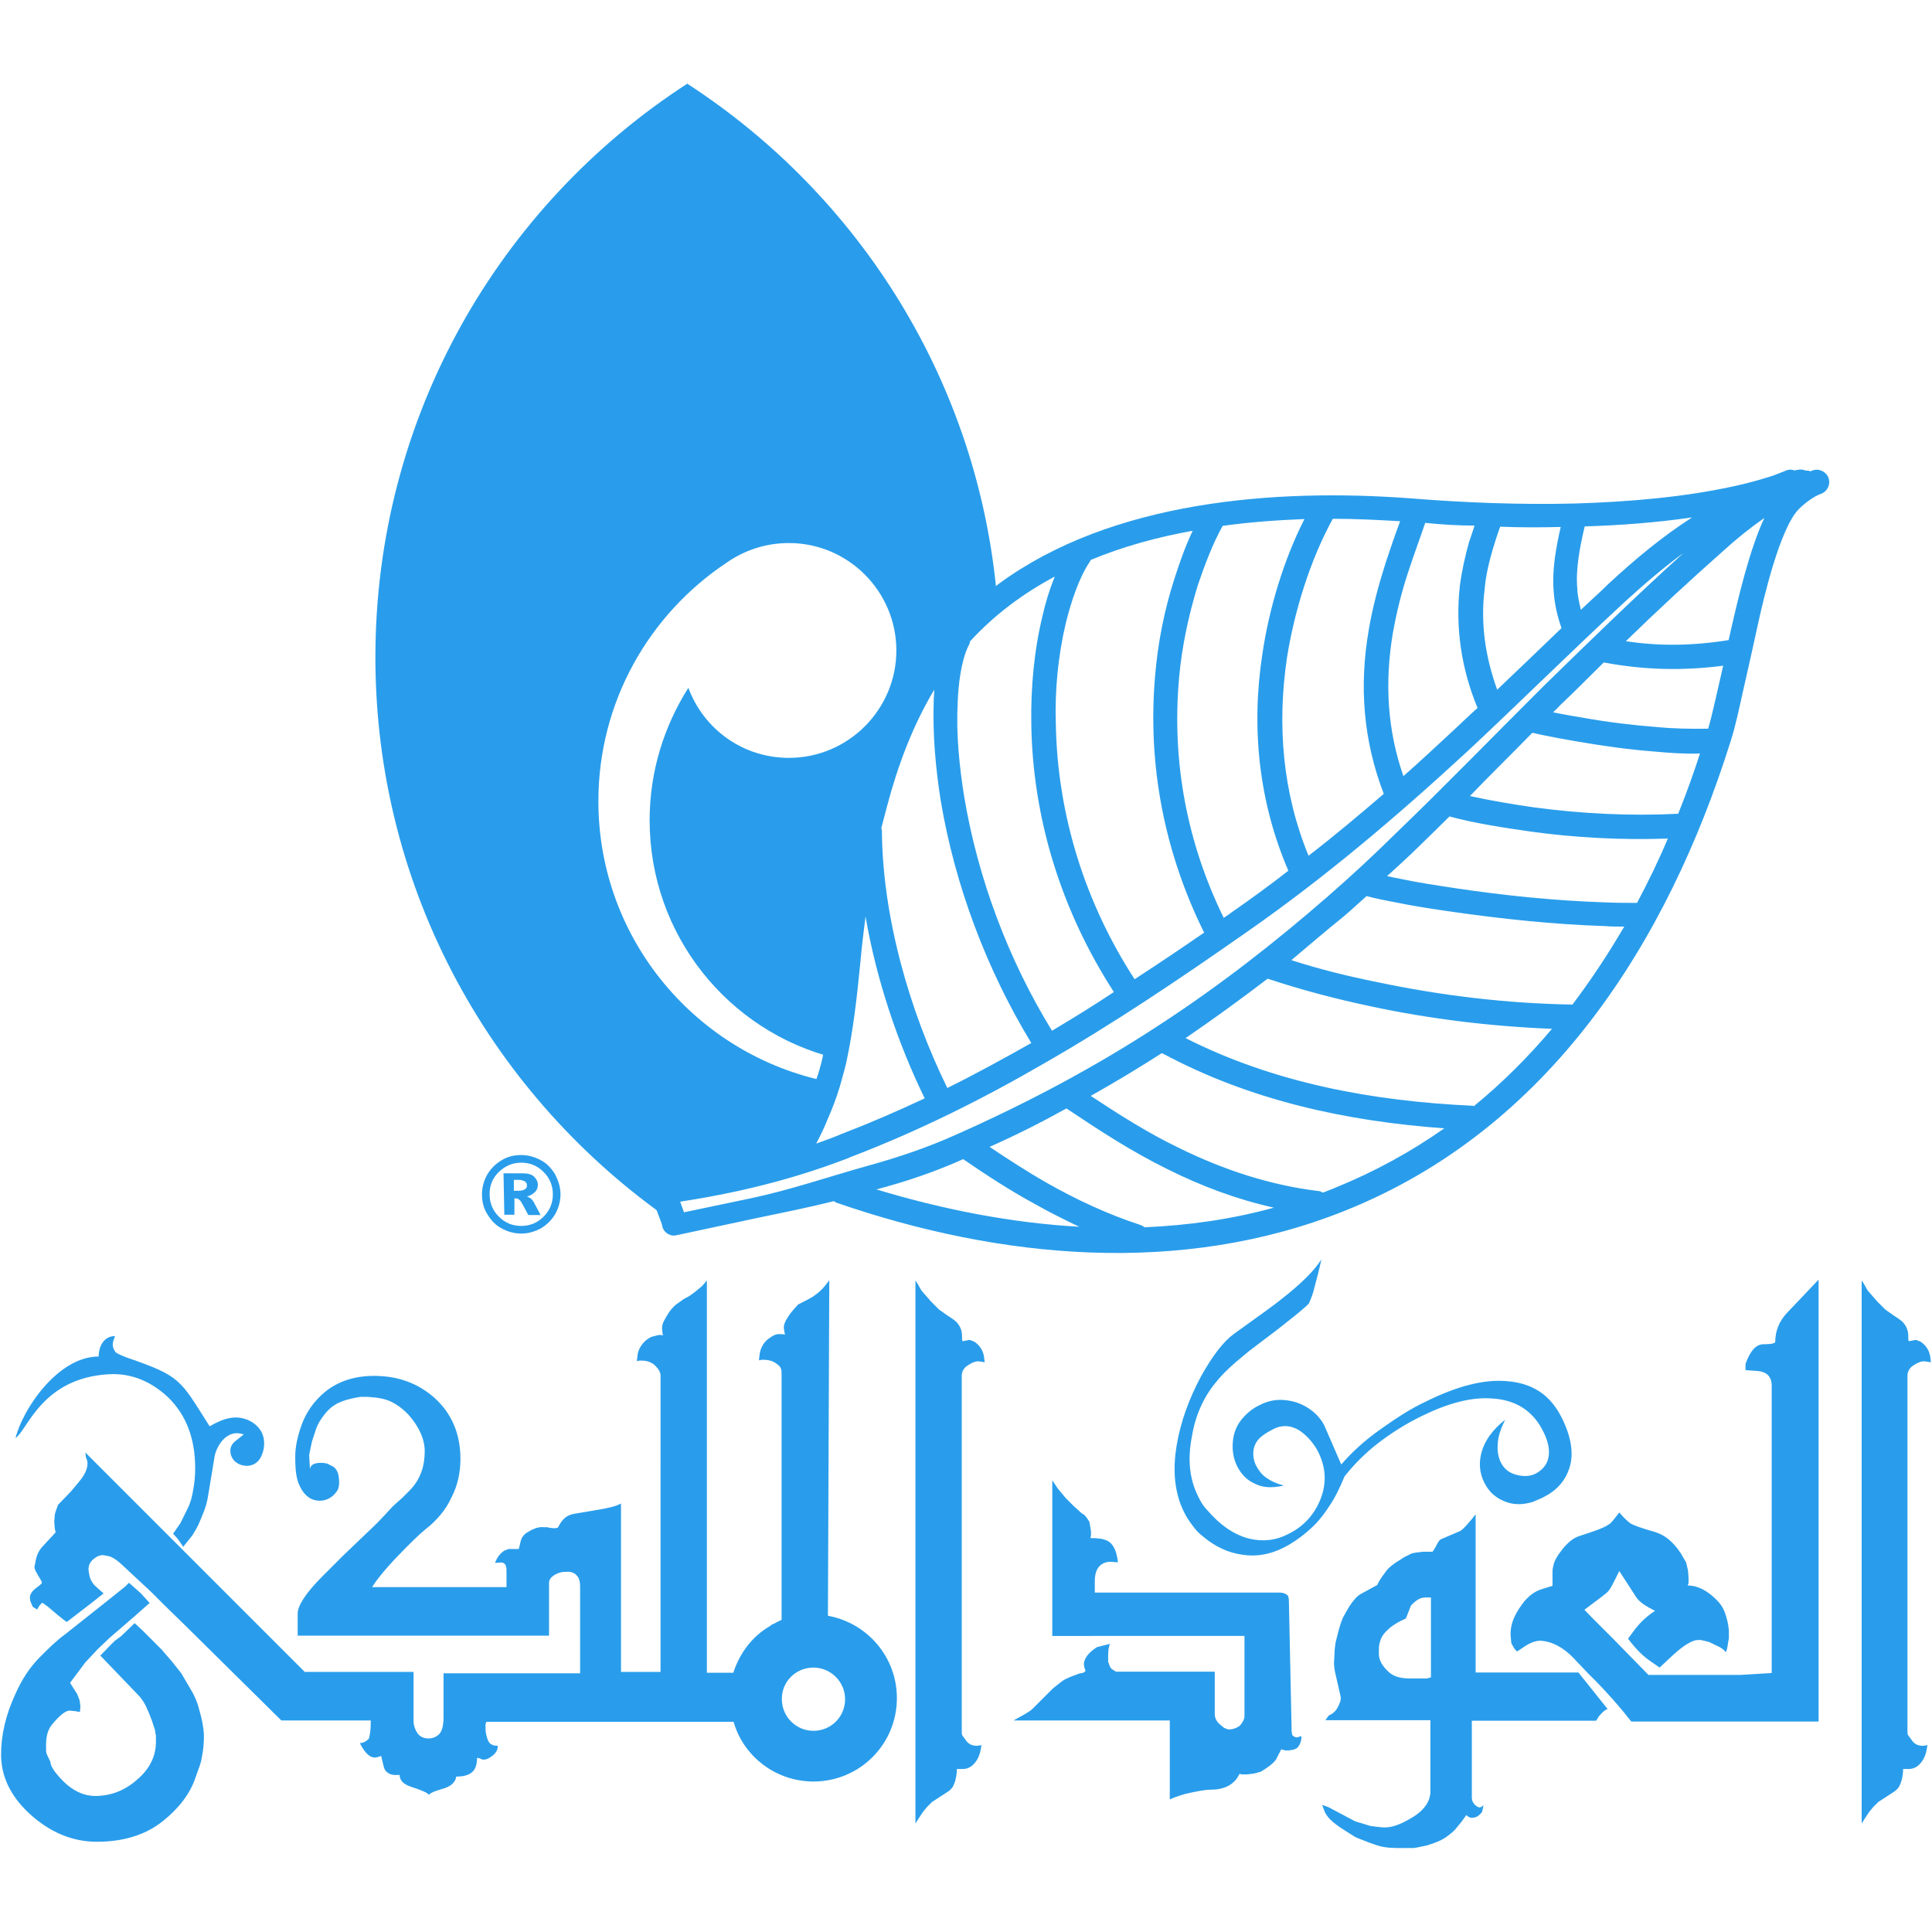 <?xml version="1.0" encoding="utf-8"?>
<!-- Generator: Adobe Illustrator 25.2.1, SVG Export Plug-In . SVG Version: 6.00 Build 0)  -->
<svg version="1.1" id="Layer_1" xmlns="http://www.w3.org/2000/svg" xmlns:xlink="http://www.w3.org/1999/xlink" x="0px" y="0px"
	 viewBox="0 0 708.7 708.7" style="enable-background:new 0 0 708.7 708.7;" xml:space="preserve">
<style type="text/css">
	.st0{fill-rule:evenodd;clip-rule:evenodd;fill:#299DEB;}
</style>
<g>
	<g>
		<path class="st0" d="M246.9,447.3l-3.6-9.6c12.7-1.7,25.3-4.3,37.6-7.5c5.6-5,11.1-10.1,16.2-15.4c0-0.2,0.2-0.3,0.2-0.6
			c2.9-6.2,5.3-12.8,6.3-16.4c0.2-0.3,0.2-0.7,0.3-1c-48.1-9.6-84.4-52-84.4-102.9c0-36.5,18.7-68.6,46.9-87.4l0,0
			c6.5-4.6,14.4-7.3,23-7.3c21.7,0,39.4,17.7,39.4,39.4s-17.7,39.4-39.4,39.4c-17,0-31.3-10.6-36.9-25.7
			c-8.9,14.1-14.2,30.6-14.2,48.6c0,42.1,28.9,77.5,68,87.2c2.4-11.6,3.7-23.6,4.8-35.4c1.9-19.5,4.8-39,9.9-58
			c4.8-17.3,11.5-34.4,21.4-49.4c6.5-9.8,14.4-18.1,23.4-25.3c-6.6-79.3-50.3-148.2-113.7-189.3c-69,44.7-114.4,122.3-114.4,210.4
			c0,85.9,43.3,161.7,109.2,207.1C247.2,448,247.2,447.6,246.9,447.3z"/>
		<path class="st0" d="M247.8,448.7c1.6,1,3,2,4.6,3c2.9-1.9,5.9-3.9,8.8-6L247.8,448.7z"/>
	</g>
	<path class="st0" d="M90.6,537.7c-1.7,0-3.3-0.6-4.5-1.7c-1.2-1.2-1.6-2.6-1.6-3.9c0-1.4,0.7-2.6,2-3.6l2.9-2.3
		c-2-0.7-3.7-0.6-5.3,0.2c-3.4,1.7-5.3,6.2-5.5,8.6l-2.4,14.5c-0.6,3.3-1.9,6.3-3.3,9.5c-0.7,1.6-1.6,3-2.4,4.3l-3.3,4.1
		c-0.2-0.3-0.9-1.4-2-2.9l-1.7-1.9l2.7-3.9l2.7-5.5c1-2,1.6-4.3,2-6.9c0.5-2.6,0.7-5.2,0.7-7.7c0-10.9-3.3-19.5-9.8-25.9
		c-5.9-5.6-13.2-9.1-21.9-8.6c-24.6,1.4-29.8,20.5-34.2,23.4c2.6-10.5,15.5-29.9,30.5-29.9c0-3.7,1.9-7.5,6-7.5
		c-0.9,2.3-1.4,3.7,0.2,5.9c0.2,0.3,1.6,1,3.9,1.9c20.4,7,19.7,8.2,30.6,25.3c2.4-1.4,5-2.6,7.3-3c4.3-0.9,8.8,0.9,11.1,4.1
		c2,2.7,2,6.6,0.7,9.5C95.2,536,93.2,537.7,90.6,537.7 M441.4,563.7c-1.6-1.2-2.9-2.6-4.1-4.3c-1.2-1.6-2.3-3.3-3-4.8
		c-3.4-6.9-4.3-15.2-2.6-24.8c1.4-8.3,4.5-16.8,8.9-25c4.1-7.3,8-12.5,11.9-15.4c9.6-6.9,15.5-11.1,18-13.2
		c7-5.5,11.6-10.1,14.2-14.2c-0.7,3.4-1.7,7.2-2.7,10.9c-0.3,1.4-1,3.3-1.9,5.3c-2.4,2.4-6.2,5.3-11.1,9.2
		c-6.9,5.3-11.1,8.3-12.5,9.6c-4.6,3.7-8,7-10.1,9.6c-4.8,5.6-7.9,12.5-9.2,20.4c-1.6,8.3-0.9,15.5,2.3,21.9c0.9,1.9,1.9,3.6,3.3,5
		c4.8,5.6,9.9,9.1,15.4,10.5c5,1.2,9.8,0.7,14.4-1.7c5.5-2.7,9.5-7,11.8-12.8c2.3-5.9,2-11.6-0.9-17.4c-0.6-1.2-1.4-2.4-2.6-3.9
		c-2.3-2.7-4.6-4.5-7.3-5.2c-2.4-0.6-4.8-0.2-7.2,1.2c-1.7,0.9-3,1.7-4.3,2.9c-1.2,1.2-2,2.6-2.3,4.5c-0.2,1.7,0,3.6,0.9,5.5
		c0.9,1.7,2,3.3,3.7,4.5s3.9,2.3,6.6,2.9c-4.1,1-7.7,0.9-10.8-0.7c-2.7-1.2-4.8-3.3-6.3-6.2c-1.4-2.7-1.9-5.6-1.7-8.8
		c0.2-3,1.2-5.9,3-8.2c1.9-2.4,4.1-4.3,6.9-5.6c4.5-2.3,8.9-2.4,13.7-0.9c4.6,1.7,7.9,4.5,9.9,8.2c3.7,8.6,5.9,13.5,6.3,14.5
		c3.9-4.5,8.6-8.8,14.1-12.7c5.5-3.9,11.1-7.7,17.4-10.6c10.8-5.3,20.4-7.9,28.7-7.3c9.8,0.6,16.5,5,20.7,13.5
		c3.6,7.2,4.5,13.5,2.7,18.7c-1.6,4.6-4.6,8-9.6,10.5c-1.2,0.6-2.4,1-3.6,1.6c-3.9,1.2-7.5,1.2-10.8-0.3c-3.3-1.4-5.6-3.6-7.2-6.9
		c-1.7-3.4-2-7.2-0.9-11.1c1.2-4.3,4.1-8.2,8.6-11.8c-1.6,3.3-2.6,6.2-2.7,8.9c-0.2,2.6,0.2,4.6,1,6.5c1.2,2.4,3,4.1,5.9,4.8
		c2.6,0.7,5.2,0.6,7.3-0.6s3.7-2.9,4.3-5.3c0.7-2.7,0.2-6-1.7-9.8c-3.7-7.7-10.1-11.8-18.8-12.3c-7.7-0.6-16.2,1.7-26,6.5
		c-5.9,2.9-11.1,6.2-15.9,9.9c-4.8,3.7-8.9,7.9-12.3,12.2c-1.7,4.1-3.4,7.7-5.6,10.9c-2.3,3.6-4.8,6.6-7.9,9.2c-3,2.6-6,4.6-8.8,6
		c-5.2,2.6-10.1,3.4-15.2,2.6C450.6,569.6,445.8,567.4,441.4,563.7z M700.2,492l1-0.2l1.6-0.3l1.6,0.6c1.4,0.9,3,2.4,3.6,5.2
		l0.3,2.4l-2.1-0.3c-1-0.2-2.7,0.3-4.5,1.6c-1.4,0.9-2,2.3-2,3.7v130.2c0,0.7,0,1.4,0.3,1.7l1.4,1.9c1,1.4,2.4,1.9,3.9,1.9
		c0.7,0,1.4-0.2,1.7-0.3c-0.3,3-1.2,5.5-3,7.2c-1.2,1.2-2.7,1.7-4.3,1.6h-1h-0.6c0,1.6-0.2,2.6-0.3,3c-0.2,1.2-0.6,2.3-0.9,2.9
		c-0.3,0.9-1,1.6-1.9,2.3l-6,3.9l-1.9,1.9l-1.4,1.7l-1.6,2.4l-1.2,1.9v-31.8V469.7l0.6,0.9c0.6,0.9,1,1.9,1.7,2.9l3.4,3.9l3,3
		l2.4,1.7c1.2,0.9,2.7,1.6,4.1,3c1.4,1.6,1.9,3.3,1.9,5v1.2L700.2,492L700.2,492z M649.9,613.7V508.2c0-0.9-0.2-1.6-0.3-2
		c-0.3-0.7-0.7-1.7-1.7-2.3c-0.9-0.6-2-0.9-3.3-1l-4.3-0.3v-2.3c1.7-4.8,3.9-7.2,6.6-7.2s4.3-0.3,4.3-0.9c0-3.9,1.4-7.5,4.3-10.6
		l11.6-12.2v162.1h-27.6h-8.8h-32.3l-2.9-3.6c-5.5-6.6-9.9-11.1-12.7-13.8l-5.6-5.9c-3.7-3.9-7.9-6-11.5-6.3
		c-1.6-0.2-3.7,0.3-6.2,1.9l-3,2c-0.7-0.7-1-1-1.2-1.4l-0.9-1.6l-0.2-2c-0.6-5.6,2.3-9.9,4.8-13.2c1.6-1.9,3.7-3.9,7-4.8l2.9-0.9
		l0.6-0.2v-1.2v-1.5v-2.6c0-0.9,0.2-1.6,0.3-2c0.3-1.9,1.6-3.9,3.4-6.2c1.9-2.3,3.9-4.1,6.3-4.8c4.8-1.6,8.3-2.6,10.8-4.3
		c0.6-0.3,1.7-1.7,3.7-4.3c1,1.2,2.3,2.6,3.9,3.9c1,0.7,4.3,1.9,9.6,3.4c1.7,0.6,4.1,1.7,6.6,4.5l1.2,1.4l1.2,1.7l2,3.4l0.7,3
		l0.2,2.7v1.9l-0.3,0.9c3.7,0,7.3,1.9,10.8,5.5c1.6,1.6,2.6,3.4,3.3,5.9c0.7,2.3,1,4.3,1,5.9v1.2v0.9l-0.2,1
		c-0.2,1.2-0.3,2.6-0.9,4.1c-0.2-0.3-1-1.4-3.3-2.4l-2.9-1.4l-2.9-0.7h-1.2c-2,0-5.3,2-9.2,5.6l-4.8,4.5l-3.9-2.7
		c-2.4-1.7-5-4.3-7.7-7.9l2.9-3.9c1.6-2,3.9-4.3,7-6.3c-3.3-1.7-6-3.3-7.2-5.5l-5.9-9.1c-1.9,3.7-3,6.2-3.9,7.2
		c-0.3,0.6-3.4,2.9-8.9,7l2.9,3l7.5,7.5l13.1,13.4h24.8h8.9L649.9,613.7L649.9,613.7z M589.7,626.9c-0.6,0.2-1.4,0.7-2.3,1.7l-0.9,1
		l-1,1.6H556h-6.3h-9.8v28.2c0,0.7,0.2,1.4,0.6,2s1,1.2,2,1.6c0.6,0,1.2-0.2,1.7-0.9l-0.2,1l-0.2,1c0,0.3-0.3,0.9-0.7,1.2l-0.3,0.3
		c-1.2,1.2-2.4,1.2-3,1.2c-0.6,0-1.2-0.3-1.9-1l-1.9,2.6l-1.4,1.7c-1,1.4-2.3,2.4-3.6,3.4c-1.2,0.9-2.6,1.7-4.5,2.4l-2.9,1l-3.3,0.7
		l-1.6,0.3h-1.4h-1.7H514c-2.7,0-5.9,0-8.9-1l-2.6-0.9l-3.6-1.4l-1.7-0.7l-1.6-1l-3.6-2.3c-3-2-5.5-4.1-6.3-6.6l-0.7-1.9l0.7,0.2
		l1.6,0.6l9.8,5.2l5.6,1.7l2.3,0.3l2,0.2c3.3,0.3,6.6-1,10.5-3.3c4.8-2.7,7.2-6.2,7.2-9.8v-26.2h-38.5l1.2-1.7
		c1.6-0.7,2.6-1.7,3.3-3c0.7-1.4,1.4-2.7,1-4.3l-1.6-7c-0.6-2.4-0.9-4.3-0.7-5.9l0.2-4.1l0.3-2.4l0.6-2.4c0.9-3.7,1.7-6.2,2.6-7.7
		c0.9-1.5,1.6-3,2.6-4.3c0.9-1.2,1.9-2.6,3.3-3.4l6.2-3.4l0.7-1.4l0.9-1.4l1.9-2.6c0.7-0.9,2.3-2.3,5-3.9l1.4-0.9l1.4-0.7l1.4-0.7
		l1.6-0.3l2.6-0.3h2.4h1l0.6-0.9l0.7-1.2c0.7-1.4,1.2-2.4,2.3-2.7l6.3-2.7c0.9-0.3,2.9-2.4,5.9-6.2v58h9.5h6.3h21.9L589.7,626.9z
		 M524.9,615.3v-29.3h-2.1c-2.3,0-3.9,1.6-5.2,2.9l-1.9,4.8c-2.7,1.2-5.2,2.6-7,4.5c-1.9,1.7-2.9,4.1-2.9,6.9v1.6
		c0,2.4,1.4,4.6,3.6,6.6c2,1.9,4.8,2.4,8,2.4h3.4h2.6L524.9,615.3z M473.8,635l0.2,1.4c0.2,0.3,0.7,0.7,1.4,0.9c0.6,0,1,0,1-0.2
		l1-0.2c0,1.9-0.6,3.3-1.6,4.3l-1.2,0.6l-1.9,0.3h-0.9c-0.3,0-0.7,0-0.9-0.2l-0.9-0.2l-0.9,1.7l-1,2c-1,1.4-2.9,2.9-5.6,4.5
		l-2.6,0.7l-2.6,0.3h-1.7l-0.9-0.2l-1,1.7c-2,2.7-5.2,4.1-9.5,4.1c-2.3,0-5.3,0.6-9.6,1.6c-3,0.9-4.8,1.6-5.5,2v-1v-28h-57.3
		l4.3-2.4l1.9-1.2l1-0.9l4.6-4.6l2.7-2.7l3.3-2.6c1.7-1.2,4.1-2,6.6-2.9c0.9,0,1.6-0.3,2-0.9c-0.3-0.9-0.6-1.7-0.6-2.4
		c0-2,1.6-4.3,4.8-6.3l4.8-1.2c-0.6,1.2-0.7,2.7-0.7,4.6v2l0.6,1.6c0.3,0.9,1.2,1.4,2.3,2h36.2v15.5c0,1.4,0.6,2.7,1.7,3.7l1.7,1.4
		c0.7,0.3,1.2,0.6,1.9,0.6c1,0,2.3-0.3,3.7-1.2c1.2-1.2,1.9-2.6,1.9-3.7v-29.4H386V543l2,3l3,3.6l2.9,2.9l3,2.7
		c0.9,0.3,1.7,1.4,2.7,3l0.6,3.4v1.6l-0.2,1c2.6,0,4.5,0.2,6,0.9c2.3,1,3.6,3.7,4.1,8l-2.6-0.2c-3.7,0-5.9,2.4-5.9,7v4.3h65.2h2.4
		c1.2,0,2,0.2,2.7,0.7c0.7,0.3,0.9,1.2,0.9,2.6L473.8,635z M353.1,492l1-0.2l1.6-0.3l1.6,0.6c1.4,0.9,3,2.4,3.6,5.2l0.3,2.4
		l-1.9-0.3c-1-0.2-2.7,0.3-4.5,1.6c-1.4,0.9-2,2.3-2,3.7v130.2c0,0.7,0,1.4,0.2,1.7l1.4,1.9c1,1.4,2.4,1.9,3.9,1.9
		c0.7,0,1.4-0.2,1.7-0.3c-0.3,3-1.2,5.5-3,7.2c-1.2,1.2-2.7,1.7-4.3,1.6h-1H351c0,1.6-0.2,2.6-0.3,3c-0.2,1.2-0.6,2.3-0.9,2.9
		c-0.3,0.9-1,1.6-1.9,2.3l-6,3.9l-1.9,1.9l-1.4,1.7l-1.6,2.4l-1.2,1.9v-31.8V469.7l0.6,0.9c0.6,0.9,1,1.9,1.7,2.9l3.4,3.9l3,3
		l2.4,1.7c1.2,0.9,2.7,1.6,4.1,3c1.4,1.6,1.9,3.3,1.9,5v1.2L353.1,492L353.1,492z M303.7,592.7c14.4,2.6,25.3,15.1,25.3,30.2
		c0,17-13.7,30.6-30.6,30.6c-13.8,0-25.7-9.2-29.3-21.9h-5h-3.7h-28.6H229h-50.6l-0.3,0.9v1.4c0,1.6,0.3,3,0.9,4.5
		c0.6,1.4,1.7,2,3.6,2c0,1.6-0.7,2.6-1.9,3.6c-1.2,0.9-2.4,1.7-3.9,1.4L176,645l-1-0.2c0,1.7-0.3,3.4-1.2,4.6
		c-1.2,1.6-3.4,2.3-6.5,2.3c0,1-0.6,1.9-1.4,2.7c-0.6,0.6-1.9,1.4-4.3,2c-2.3,0.7-3.6,1.2-4.3,2c-0.3-0.7-2.6-1.7-6.6-3
		c-2.7-0.9-4.1-2.3-4.1-4.3h-1c-2.3,0.2-4.3-0.9-4.8-2.9l-1-4.1c-0.7,0.3-1.6,0.6-2.3,0.6c-1.9,0-3.7-1.7-5.5-5.3
		c1.2,0,2.3-0.6,3.3-1.6c0.3-0.9,0.7-2.9,0.7-6v-0.7h-18.1h-3.9h-10.8L68.7,597l-8.8-8.6l-4.5-4.5l-5.6-5.2l-4.6-4.3
		c-2-1.9-3.9-3.3-5.5-3.6l-1.6-0.3c-0.9-0.2-1.6,0.2-2,0.3c-0.7,0.2-1.2,0.7-1.9,1.2c-1.2,1-1.9,2.4-1.7,4.3l0.2,1
		c0.2,1.6,0.9,3.3,2.6,4.8l2.7,2.4l-4.3,3.4l-9.1,7c-0.2,0.2-1.4-0.9-3.7-2.7l-3.4-2.9l-2-1.4l-0.9,0.9l-1,1.6l-1.6-1
		c-0.3-0.9-1-1.9-1-3c-0.2-1.2,0.6-2.6,1.9-3.6c0.9-0.7,1.9-1.4,2.4-2c0.2-0.2,0-0.7-0.6-1.7c-1.4-2.3-2.3-3.7-2-4.8l0.2-0.7
		c0.3-2.3,1-4.5,2.7-6.3l4.8-5.2l-0.3-1.4l-0.2-2.4l0.2-2.7c0.2-0.9,0.6-2,1.2-3.6l4.8-5l3-3.6c2-2.4,3-4.6,3-6.6
		c0-0.7-0.2-1.4-0.6-2.3l-0.2-1.7l80.5,80.5h1.6h3.9h34.4v18c0,1.2,0.3,2.6,1.2,4.1c0.9,1.5,2.3,2.3,4.3,2.3c1.6,0,2.9-0.6,3.9-1.6
		c1-1,1.6-3,1.6-6.2V628v-14.2h50.1v-30.9v-1c0-1.2-0.2-2.4-0.7-3.3c-0.9-1.4-2.4-2.3-4.5-2h-1c-1.4,0.2-2.6,0.7-3.6,1.4
		c-1,0.7-1.6,1.6-1.6,2.6v19.4h-92.2v-8.2c0-2.6,2.7-7.2,8.9-13.4l7.9-7.9l9.2-8.8c5.2-4.8,7.9-8.3,9.6-9.8l2.7-2.4l2.7-2.7
		c4.3-4.3,5.6-9.5,5.6-14.5c0-4.1-1.9-8.8-6-13.4c-2.9-3-6.2-5.2-9.9-5.9l-1.7-0.3l-3.3-0.3h-2.7l-1.7,0.3c-4.5,0.9-8.3,2-11.5,6.2
		c-0.9,1.2-2.4,3-3.4,6.3l-1.2,3.7l-1,4.8l0.3,5.2c0.2-1.6,1.6-2.3,4.1-2.3c1,0,1.9,0.2,2.3,0.3c0.3,0.2,1.2,0.6,2.3,1.2
		c1.6,1.2,2,3.3,2,5.9c0,0.9-0.2,1.6-0.3,2c-0.2,0.7-0.9,1.6-1.9,2.6c-1.4,1.2-3,1.9-5,1.9c-2.9,0-5.5-1.7-7.2-5.3
		c-1.4-2.7-1.7-6.3-1.7-10.9c0-3.3,0.7-7,2.3-11.5c1.6-4.5,4.3-8.6,8.6-12.2c4.8-3.9,10.8-5.9,18-5.9c8.8,0,16.1,2.7,22.1,8
		c6.3,5.6,9.6,13.2,9.6,22.4c0,5-1,9.8-3.3,14.2c-2,4.5-5.5,8.6-9.8,11.9c-1.7,1.4-5,4.5-9.8,9.5c-5.3,5.5-8.3,9.5-9.5,11.5h49.3
		v-5.6c0-0.9,0-1.7-0.3-2.4c-0.3-0.7-1-1.2-2.3-1l-1.6,0.1c0.6-1.7,1.6-3.3,3.4-4.5l1.6-0.6h2.3h1.4l0.6-2.4
		c0.2-1.2,0.9-2.9,2.9-3.9l1.2-0.7l1.7-0.7l1.4-0.3h1.4c1.2,0,1.7,0,1.9,0.2l2,0.2l1.2-0.2l1-1.7c0.7-1,1.9-2.9,5-3.4l8.3-1.4
		c4.3-0.7,7.2-1.4,8.9-2.4v61.8h3.7l0,0h10.8V512.3v-7.7c0-1.2-0.7-2.4-1.9-3.6c-1.2-1.2-2.9-1.9-5-1.9h-0.8l-1,0.2l0.2-1.7
		c0.2-2.6,1.7-5,3.9-6.5l1.2-0.7l2.7-0.7h1l0.7,0.2l-0.2-0.3l-0.2-1.6c-0.2-1.7,0.3-2.9,0.9-3.9c0.9-1.6,1.9-3.6,4.1-5.5l1.4-1
		l1.7-1.2l1.9-1l2.3-1.7l2.4-2l1.7-2v40.7v103.2h0.9l0,0h8.8c2.3-7.2,7-13.4,13.4-17.1c0.3-0.2,0.7-0.6,1-0.7l0.6-0.2
		c0.9-0.6,1.7-0.9,2.7-1.4v-90c0-1,0-1.7-0.3-2.3c-0.2-0.6-0.7-1-1.6-1.7c-1.2-0.9-2.7-1.4-4.8-1.4h-0.6l-1,0.2l0.2-1.9
		c0.3-3,2-5.2,3.7-6.3c1.2-0.9,2.6-1.6,3.9-1.4h1l0.7,0.2v-0.2l-0.3-1.7c-0.3-1.4,0.3-2.7,0.9-3.7c0.9-1.7,2.3-3.4,4.3-5.5l3.9-2
		l1.7-1l1.2-0.9c1.4-1,2.9-2.6,4.6-5L303.7,592.7z M298.4,611.7c6.3,0,11.6,5.2,11.6,11.6c0,6.5-5.2,11.6-11.6,11.6
		c-6.4,0-11.6-5.2-11.6-11.6C286.7,616.9,291.9,611.7,298.4,611.7z M36.8,607.3l3.3-3.4l2-2l2.3-1.7l5-4.8l2.9,2.7l6.9,6.9l3.9,4.5
		l3.4,4.3l3.7,6.3c1,1.7,1.9,3.6,2.6,6c1.4,4.8,2,8.3,2,10.9c0,2.4-0.2,4.8-0.7,7.3l-0.3,1.6c-0.2,0.6-0.3,1.2-0.6,2l-1.4,3.9
		c-2,6.2-6.3,11.6-11.9,16.1c-6.5,5.3-14.9,7.7-24.4,7.7c-8.8,0-17.3-3.4-25-10.6c-6.9-6.5-10.1-13.7-10.1-21.4
		c0-7.2,1.7-14.5,5.2-22.1c2.4-5.5,5.5-10.1,9.1-13.7c3-3,6-6,9.2-8.3L38.4,588l7.5-6l1.4-1.4l1.6,1.4l2.7,2.4l3.3,3.6l-5.9,5.2
		l-8.9,7.7l-4.3,4.1l-4.5,4.8l-5.6,7.5l2.6,4.1l0.9,2.3l0.3,2.3l-0.2,2l-1.6-0.3l-1.9-0.2c-1.4-0.2-3.6,1.4-6.3,4.6
		c-1.9,2-2.6,4.8-2.6,7.7v2.3c0,0.6,0.2,1.4,0.7,2.3l0.9,1.9c0,1.6,1.6,3.9,4.6,7c3.7,3.7,7.7,5.5,11.8,5.5c5.6,0,10.8-1.9,15.4-6
		c4.6-3.9,6.9-8.6,6.9-13.8c0-0.9,0-1.6,0-2.4c-0.2-0.7-0.3-1.2-0.3-1.9c-0.2-0.7-0.7-1.9-1.2-3.6l-0.9-2.3c-0.2-0.7-0.7-1.4-1-2.4
		c-0.7-1.4-1.4-2.7-2.6-4.1L36.8,607.3z"/>
	<path class="st0" d="M205.6,438.1c0,2.6-0.7,5-1.9,7.2c-1.4,2.3-3,3.9-5.3,5.3c-2.3,1.2-4.6,1.9-7.2,1.9c-2.6,0-5-0.7-7.2-1.9
		c-2.3-1.2-3.9-3-5.3-5.3s-1.9-4.6-1.9-7.2s0.7-5,1.9-7.2c1.4-2.3,3-3.9,5.3-5.3c2.3-1.4,4.6-1.9,7.2-1.9c2.6,0,5,0.7,7.2,1.9
		c2.3,1.2,3.9,3,5.3,5.3C204.8,433.1,205.6,435.5,205.6,438.1 M202.8,438.1c0-3.3-1.2-6-3.4-8.2c-2.3-2.3-5-3.4-8.2-3.4
		c-3.3,0-5.9,1.2-8.2,3.4c-2.4,2.3-3.4,5-3.4,8.2c0,3.3,1.2,6,3.4,8.2c2.3,2.3,5,3.4,8.2,3.4c3.3,0,6-1.2,8.2-3.4
		C201.7,444,202.8,441.3,202.8,438.1z M184.7,430.4h6.9c1.9,0,3.3,0.3,4.3,1.2c0.9,0.9,1.4,1.9,1.4,3c0,1-0.3,1.9-1,2.6
		c-0.7,0.7-1.7,1.4-3,1.7c0.7,0.2,1,0.6,1.4,0.7c0.3,0.3,0.9,0.9,1.2,1.6c0,0,0.9,1.6,2.4,4.5h-4.5c-1.6-2.9-2.4-4.6-2.9-5.2
		c-0.6-0.6-1-0.9-1.6-0.9c-0.2,0-0.3,0-0.6,0v6h-3.7L184.7,430.4L184.7,430.4z M188.5,436.8h1.7c1,0,1.9-0.2,2.4-0.6
		c0.6-0.3,0.7-0.9,0.7-1.4s-0.2-1-0.7-1.4c-0.6-0.3-1.2-0.6-2.3-0.6h-1.8V436.8L188.5,436.8z"/>
	<path class="st0" d="M617.6,202.8c-7.5,5.5-14.5,11.5-21.4,17.8c-19.5,18-38.4,36.8-57.8,54.9c-26,24-52.6,46.6-81.5,66.7
		c-24,16.8-48.3,33.2-73.6,47.7c-22.7,13.2-46,24.8-70.4,34.2c-1,0.3-2,0.9-3,1.2c-19.8,7.5-39.5,12.3-60.4,15.5l1.4,3.9l24.8-5.2
		c14.2-3,28.4-7.9,42.4-11.8c10.9-3,21.7-6.6,32.2-11.3c26.2-11.6,51.5-25,75.4-40.7c21.6-14.1,41.9-29.9,61.4-46.9
		c8.6-7.5,16.8-15.1,24.8-23c18.5-17.8,36.2-36.1,54.4-54.2C583,235.3,600,218.7,617.6,202.8 M634.1,234.8
		c3.6-16.1,7.7-33.2,13.1-44.8c-5.3,3.7-10.5,7.9-15.2,12.2c-12.2,10.8-24,21.7-35.6,33C608.8,237.1,621,236.9,634.1,234.8z
		 M569.7,261.3c3.6,0.7,7.3,1.4,11.1,2c8.9,1.6,18,2.7,27,3.4c6.2,0.6,12.5,0.7,18.8,0.6c1.7-5.9,3.4-14.1,5.5-23.1
		c-14.9,1.9-28.9,1.6-43.8-1.2c-5.3,5.2-10.5,10.5-15.8,15.5C571.6,259.5,570.7,260.3,569.7,261.3z M539.2,292
		c7.7,1.7,15.5,3,23.1,4.1c17.7,2.4,35.6,3.3,53.3,2.4c2.9-7.2,5.6-14.7,8-22.1c-5.5,0.2-11.1-0.2-16.5-0.7
		c-9.2-0.7-18.7-2-27.9-3.6c-5.9-1-11.5-2-17.1-3.3C554.5,276.6,546.7,284.2,539.2,292z M508.8,321.4c1.7,0.3,3.3,0.7,5,1
		c6.6,1.4,13.4,2.4,20,3.4c18,2.7,36.5,4.6,54.8,5.2c3.9,0.2,8,0.2,11.9,0.2c4.1-7.7,7.9-15.5,11.3-23.6c-17,0.6-34.1-0.3-50.6-2.6
		c-9.6-1.4-19.8-2.9-29.5-5.5c-4.6,4.5-9.2,9.1-13.8,13.5C514.9,315.8,511.8,318.7,508.8,321.4z M473.7,352.2
		c10.2,3.3,20.7,5.9,31.2,8c23.6,5,47.7,7.9,71.9,8.3c6.9-9.1,13.2-18.7,19-28.6c-2.4,0-5,0-7.3-0.2c-18.7-0.6-37.2-2.6-55.6-5.2
		c-6.9-1-13.7-2-20.5-3.4c-3.6-0.7-7.5-1.4-11.1-2.4c-2.7,2.4-5.5,5-8.2,7.3C486.3,341.5,480,346.9,473.7,352.2z M434.9,380.8
		c32.6,16.5,68.6,23.1,105,24.8c0.2,0,0.6,0,0.7,0.2c10.5-8.6,20-18.1,28.7-28.4c-22.4-0.9-44.8-3.6-66.7-8.3
		c-12.7-2.7-25.3-6-37.6-10.1C455.3,366.4,445.3,373.7,434.9,380.8z M400.1,402c10.5,6.9,20.8,13.5,32.2,19
		c16.2,8,33.3,13.7,51.3,15.9c0.6,0,1,0.2,1.6,0.6c1.7-0.7,3.3-1.2,4.8-1.9c14.5-5.9,27.7-13.2,39.8-21.7
		c-35.9-2.6-71-10.2-103-27.3c-0.2,0-0.3-0.2-0.6-0.3C417.8,391.7,409,397,400.1,402z M579.9,223.7c3.4-3.3,6.9-6.3,10.2-9.6
		c9.6-8.9,19.7-17.3,30.6-24.3c-13.1,1.9-26.3,2.9-39.4,3.3c-1.7,7.3-3.4,15.5-2.7,23C578.7,218.7,579.3,221.1,579.9,223.7z
		 M550.3,193.2c-1,2.7-1.9,5.5-2.7,8.2c-1.4,4.8-2.6,9.8-3,14.7c-1.6,12.7,0.3,25,4.6,36.9c7.9-7.5,15.8-15.1,23.6-22.6
		c-1.6-4.5-2.6-9.1-2.9-13.8c-0.6-7.7,0.9-15.8,2.6-23.3C564.8,193.5,557.5,193.5,550.3,193.2z M522.8,191.8c-2,5.9-4.1,11.5-6,17.3
		c-2.6,7.7-4.5,15.4-5.9,23.3c-3,18-2,35.4,3.9,52.3c5.9-5.2,11.6-10.5,17.4-15.9c3.3-3,6.5-6.2,9.8-9.1
		c-5.9-14.2-8.2-29.3-6.5-44.7c0.7-5.5,1.9-10.9,3.4-16.2c0.7-2,1.4-4.1,2-6C534.9,192.8,528.7,192.4,522.8,191.8z M488.9,190.3
		c-8.3,15.1-14.1,33.9-16.8,50.9c-3.7,24.8-1.6,49.6,7.9,72.7c9.5-7.3,18.5-14.9,27.6-22.7c-7.5-19.5-9.1-39.5-5.5-60.2
		c1.4-8.3,3.6-16.4,6.2-24.6c1.7-5.2,3.4-10.1,5.3-15.2C505.3,190.7,497.1,190.3,488.9,190.3z M448.5,192.9
		c-3.7,6.6-6.6,14.4-9.1,21.7c-3.4,11.1-5.9,22.7-6.9,34.2c-2.7,30.6,2.9,60.4,16.4,87.9c0.9-0.7,1.9-1.2,2.7-1.9
		c7.2-5,14.2-10.1,21-15.4c-10.9-25.3-13.7-52.6-9.5-79.7c2.4-16.2,7.7-34.2,15.4-49.3C468.5,190.8,458.5,191.5,448.5,192.9z
		 M400.1,205.4c0,0.2-0.2,0.3-0.3,0.6c-4.1,6-7,15.2-8.8,22.4c-2.9,12.2-4.1,25-3.7,37.2c0.6,33.5,10.8,65.7,28.9,93.6
		c8.6-5.6,17.1-11.3,25.5-17.1c-14.5-29.3-20.8-61.2-18-94c1-12.2,3.4-24.4,7.2-36.1c1.9-5.9,3.9-11.6,6.6-17.3
		C424.7,197,412.1,200.4,400.1,205.4z M355.8,235.3c0,0.6-0.2,1-0.6,1.7c-2.7,5.6-3.7,14.5-3.9,20.8c-0.6,11.5,0.6,23.3,2.4,34.5
		c5,29.9,16.2,59.8,32.2,85.8c7.7-4.6,15.2-9.2,22.7-14.2c-19.1-29.5-29.8-63.4-30.3-98.4c-0.2-13.2,1-26.7,4.1-39.5
		c1-4.6,2.6-9.8,4.5-14.5C375.3,217.7,364.9,225.4,355.8,235.3z M323.3,303.7c0,0.3,0.2,0.7,0.2,1c0.2,31.5,10.1,66.1,24,94.4
		c10.5-5.2,20.7-10.8,30.8-16.5c-16.4-27-28-57.8-33.2-88.8c-1.9-11.9-3-24.4-2.6-36.5c0-1.4,0.2-2.7,0.2-4.3
		c-7.9,13.2-13.4,27.9-17.3,42.7C324.7,298.4,324,301,323.3,303.7z M317.5,336.2c-0.7,5.5-1.4,11.1-1.9,16.8
		c-1.2,12.3-2.6,25-5.2,36.9c-0.7,3-1.6,6-2.4,8.9c-1.2,3.9-2.6,7.7-4.3,11.5c-1,2.6-2.6,6-4.3,9.2c2.4-0.9,4.8-1.7,7-2.6
		c1-0.3,2-0.9,3-1.2c10.1-3.9,20-8.2,29.8-12.8C329.4,382.8,321.5,359.5,317.5,336.2z M363,420.7c6.9,4.6,13.8,9.1,21,13.2
		c10.9,6.2,22.3,11.5,34.2,15.4c0.7,0.2,1.2,0.6,1.7,0.9c15.9-0.7,31.8-2.9,47.4-7.2c-13.5-3-26.6-7.9-39-14.1
		c-13.2-6.5-25-14.2-37.1-22.3C382,411.7,372.5,416.5,363,420.7z M353.3,425.2c-10.2,4.6-20.8,8.2-31.8,11.1
		c24.1,7.3,49.3,12.3,74.4,13.7c-5.5-2.6-10.9-5.3-16.2-8.3C370.5,436.7,361.9,431.1,353.3,425.2z M283.7,424.6c0.6-0.6,1-1,1.7-1.4
		c1.6-0.7,3.6-3.7,4.5-5c2.3-3.4,4.1-7.5,5.6-11.3c1.6-3.6,2.7-7.2,3.9-10.8c0.9-2.6,1.7-5.3,2.3-8c2.6-11.8,3.7-24,5-35.9
		c1.9-19.7,4.8-39.5,10.1-58.6c4.8-17.8,11.8-35.2,21.9-50.6c7.5-11.3,17-21,27.9-29c41.4-30.3,101.2-34.9,150.7-31.2
		c20,1.6,40.2,2.4,60.4,1.9c19.7-0.6,40.4-2.3,59.5-6.6c4.5-1,9.1-2.3,13.4-3.7c1.4-0.6,2.7-1,4.1-1.6c1.2-0.6,2.4-0.7,3.6-0.2
		c0.3-0.2,0.6-0.2,0.9-0.2c1-0.3,2.3-0.2,3,0.2c0.7,0,1.4,0,1.9,0.3c0.3-0.2,0.6-0.2,0.7-0.3c2.3-0.9,5,0.3,5.9,2.6
		c0.9,2.4-0.3,5-2.6,5.9c-2.9,1-6.2,3.6-8.2,5.6c-7,7-13.1,33.2-15.2,43c-1.7,7.7-3.4,15.5-5.2,23.3c-1.4,6.2-2.7,12.7-4.6,18.7
		c-23.2,74-66.6,142.4-141.5,172.4c-60.1,24.1-126.5,17.8-186.5-2.9c-0.3-0.2-0.7-0.3-1-0.6c-9.6,2.4-19.1,4.3-28.7,6.3l-29,6.2
		c-2.4,0.6-4.8-1-5.3-3.4c0-0.3-0.2-0.7-0.2-0.9l-3.6-9.6c-0.6-1.4-0.3-2.6,0.3-3.7c0.7-1.2,1.9-1.9,3.3-2
		C256.7,431.1,270.5,428.3,283.7,424.6z"/>
</g>
</svg>
